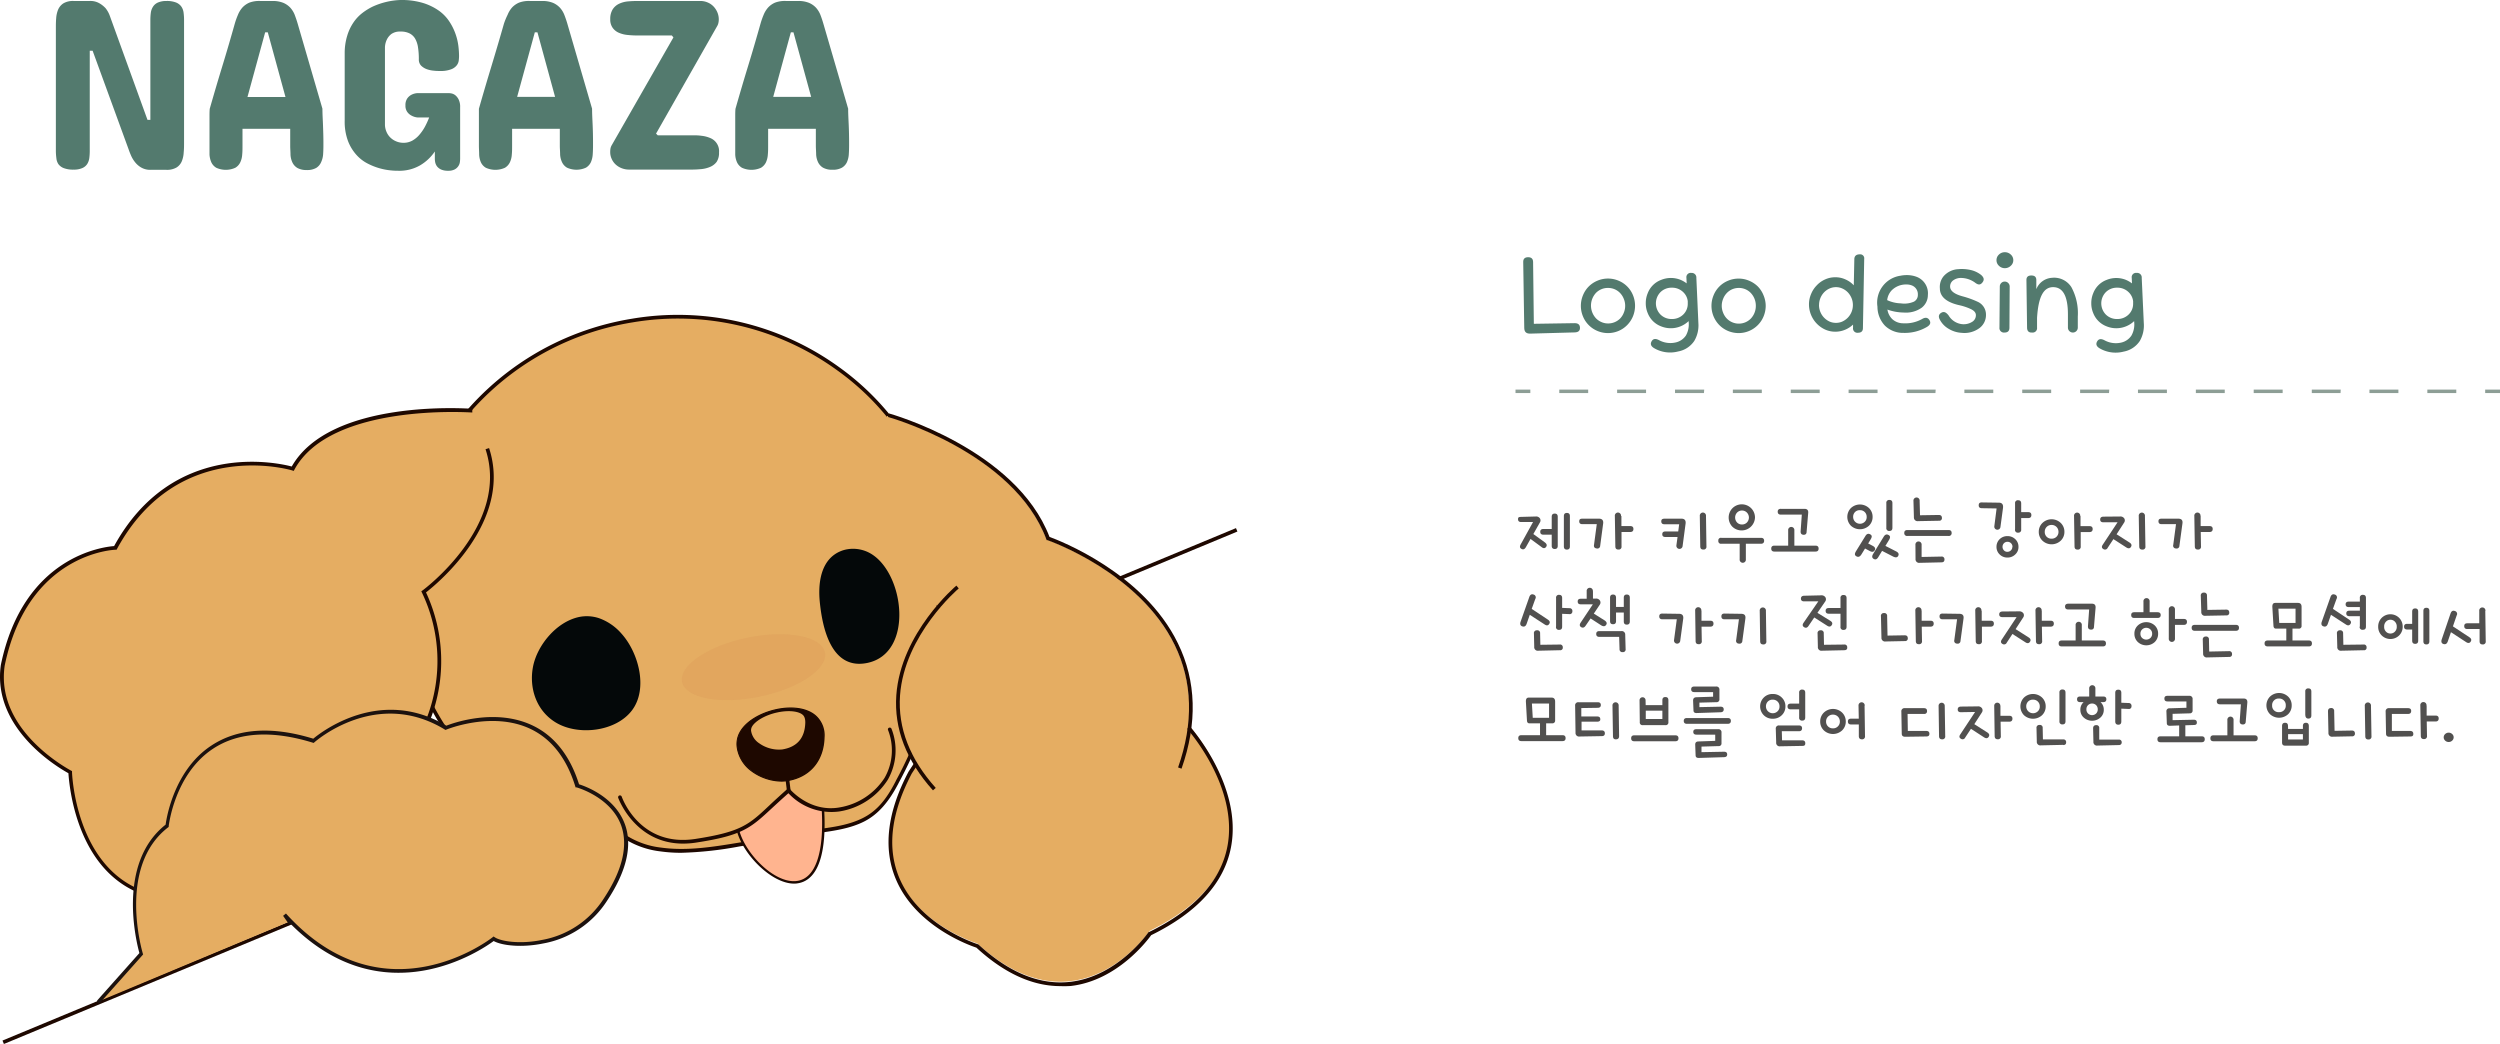 <svg xmlns="http://www.w3.org/2000/svg" viewBox="0 0 506.1 211.32"><defs><style>.cls-1{fill:#1e0800;}.cls-2{fill:#e5ad62;}.cls-3{fill:#ffb48f;}.cls-4{fill:#040809;}.cls-5{opacity:0.15;}.cls-6{fill:#cd7d48;}.cls-7{fill:#1c120f;}.cls-8{fill:#537a6e;}.cls-9{fill:#8d9e96;}.cls-10{fill:#51504f;}</style></defs><g id="Layer_2" data-name="Layer 2"><g id="Layer_1-2" data-name="Layer 1"><rect class="cls-1" x="-9.69" y="158.74" width="270.4" height="0.75" transform="translate(-51.45 60.34) rotate(-22.56)"/><path class="cls-2" d="M187.61,138.24c-1-9.58,5.11-18.83,3.48-29-4.72-29.4-32.94-49.28-63-44.4S77.41,97.55,82.14,127A52.8,52.8,0,0,0,98.05,157l19.78,2.69a64.63,64.63,0,0,0,5.75,7.33,17,17,0,0,0,10.2,4.94c5.26.73,10.63-.15,15.83-1,4.43-.72,8.84-1.6,13.28-2.34,4-.66,8.21-.81,11.88-2.68,3.15-1.59,5.21-4.47,6.78-7.53a81.66,81.66,0,0,0,4.52-9.84A24.12,24.12,0,0,0,187.61,138.24Z"/><path class="cls-1" d="M137.93,172.64a29.63,29.63,0,0,1-4.2-.28,17.35,17.35,0,0,1-10.42-5.06,63.89,63.89,0,0,1-5.69-7.23l-19.74-2.69-.09-.08a53,53,0,0,1-16-30.29C77,97.45,97.76,69.41,128,64.51a55.63,55.63,0,0,1,41.82,9.78,53.25,53.25,0,0,1,21.63,34.93c.87,5.42-.43,10.61-1.69,15.62-1.15,4.58-2.23,8.9-1.79,13.36a24.23,24.23,0,0,1-1.55,10.53,79.29,79.29,0,0,1-4.4,9.59l-.15.29c-2,3.85-4.18,6.3-6.94,7.7s-6.09,1.89-9.21,2.31c-.93.12-1.86.25-2.78.4-2.16.36-4.31.75-6.46,1.14s-4.55.83-6.82,1.2A73.33,73.33,0,0,1,137.93,172.64Zm-39.71-16,19.83,2.7.09.13a62.56,62.56,0,0,0,5.72,7.29,16.63,16.63,0,0,0,10,4.83c5.2.72,10.53-.15,15.69-1,2.3-.37,4.57-.78,6.83-1.2s4.31-.78,6.48-1.14c.92-.15,1.86-.28,2.8-.4,3.05-.41,6.21-.84,9-2.24s4.72-3.67,6.62-7.37l.14-.29a77.69,77.69,0,0,0,4.36-9.5,23.4,23.4,0,0,0,1.51-10.21c-.45-4.59.7-9.17,1.81-13.61,1.25-4.94,2.53-10,1.68-15.32A52.5,52.5,0,0,0,169.39,74.9a54.89,54.89,0,0,0-41.26-9.65c-29.84,4.83-50.3,32.49-45.62,61.64A52.17,52.17,0,0,0,98.22,156.67Z"/><path class="cls-2" d="M240.6,146.73h0c2.78-26.86-28.74-37.53-28.74-37.53-6.73-18-32.31-25-32.31-25s-.12,34.06,10.15,38.34c-5.16,6.18-12.34,18.31-4.3,31.58h0l-1.11,1.7C170.11,182.59,197.84,191,197.84,191c20.44,18.82,34.93-2.58,34.93-2.58C264.36,173,240.6,146.73,240.6,146.73Z"/><path class="cls-3" d="M149.49,168.39a14.43,14.43,0,0,0,1.78,3.5,8.07,8.07,0,0,0,1.06,1.47c.31.31.89.53,1,1l.55-.42a1.73,1.73,0,0,1-.62-.95.37.37,0,0,0-.72.2,2.55,2.55,0,0,0,1,1.4c.26.2.65-.13.55-.43a2.31,2.31,0,0,0-1-1.08,5.1,5.1,0,0,1-1.09-1.36,14,14,0,0,1-1.82-3.5c-.14-.46-.87-.26-.72.2Z"/><path class="cls-1" d="M239.19,155.61l-.7-.25c3.17-9,2.94-17.34-.68-24.77-7.2-14.8-25.58-21.17-25.76-21.24l-.17,0-.06-.17C205.24,91.56,180,84.48,179.76,84.41l.2-.72c.25.07,25.69,7.2,32.5,25,1.89.69,19.06,7.24,26,21.55C242.2,137.88,242.43,146.41,239.19,155.61Z"/><path class="cls-1" d="M214.66,199.63c-5.66,0-11.37-2.61-17-7.79-1.08-.35-12.29-4.22-16.32-13.9-2.61-6.25-1.73-13.57,2.6-21.75l1.13-1.72.63.41-1.11,1.69c-4.21,8-5.07,15.05-2.56,21.09,4.08,9.79,15.81,13.45,15.93,13.49l.15.08c6.2,5.71,12.45,8.24,18.59,7.53,9.63-1.12,15.71-9.95,15.77-10l.06-.08.09,0c9.16-4.47,14.49-10.29,15.85-17.3,2.33-12.06-8-23.69-8.14-23.81l.56-.5c.11.12,10.71,12,8.31,24.46-1.39,7.23-6.83,13.21-16.16,17.79-.67.93-6.8,9.18-16.25,10.28A18.83,18.83,0,0,1,214.66,199.63Z"/><path class="cls-1" d="M188.87,160c-5.4-6-7.9-12.48-7.42-19.26.9-12.65,12.05-22.1,12.16-22.19l.48.57c-.11.09-11,9.35-11.89,21.68-.46,6.57,2,12.86,7.23,18.7Z"/><path class="cls-3" d="M166.56,165.74a1.35,1.35,0,0,0-1-2.22,1.39,1.39,0,0,0-.3,0,3.72,3.72,0,0,0-2.4-.83.28.28,0,0,0-.18-.14,1.78,1.78,0,0,1-.33-.09l-.15-.08,0,0-.16-.18a3.77,3.77,0,0,0-.78-.71.79.79,0,0,0-.27-.1c-.2-.25-.38-.51-.56-.77a.35.35,0,0,0-.43-.13.31.31,0,0,0-.14-.2.33.33,0,0,0-.45.12c-.32.7-1,1.08-1.58,1.62a8.68,8.68,0,0,0-1,.79,2.6,2.6,0,0,1-.5.31,1.88,1.88,0,0,0-.54.38,2.43,2.43,0,0,0-.24.3h0l-.11.07a1.42,1.42,0,0,0-.41.4h0l0,0a7,7,0,0,1-1.06.9,7.63,7.63,0,0,1-1.13,1.26,4.54,4.54,0,0,1-1.53.86,5.23,5.23,0,0,0-1.34.66,4.13,4.13,0,0,0,1.16,3,3.76,3.76,0,0,0,2.12,3,3.53,3.53,0,0,0,2.23,2.18,3.53,3.53,0,0,0,2.69,1.62,3.75,3.75,0,0,0,2.36.76,4.33,4.33,0,0,0,1.12-.15,3.53,3.53,0,0,0,2.81-1.78,4,4,0,0,0,1.19-2.5,4.44,4.44,0,0,0,.46-2,4.36,4.36,0,0,0,.47-2.14,4.6,4.6,0,0,0,.06-2.33A4.68,4.68,0,0,0,166.56,165.74Z"/><rect class="cls-1" x="158.99" y="155.07" width="0.75" height="4.96" transform="translate(-17.84 20.38) rotate(-6.93)"/><path class="cls-1" d="M138.29,170.78c-9.77,0-13.1-9.16-13.14-9.26a.38.38,0,0,1,.23-.48.38.38,0,0,1,.48.23c.15.42,3.75,10.28,14.93,8.56,9.28-1.43,10.84-2.9,15-6.82,1-.95,2.16-2,3.6-3.29l.29-.25.25.3s3.9,4.67,9.87,3.71a13.52,13.52,0,0,0,9.27-6,11.24,11.24,0,0,0,.7-9.7.36.36,0,0,1,.23-.47.38.38,0,0,1,.48.23,12,12,0,0,1-.76,10.32,14.24,14.24,0,0,1-9.8,6.41,11.88,11.88,0,0,1-10.31-3.69c-1.31,1.15-2.37,2.14-3.31,3-4.31,4-5.92,5.56-15.43,7A17.18,17.18,0,0,1,138.29,170.78Z"/><path class="cls-1" d="M157.07,143.69c-3.13.69-6.09,2.39-7.28,4.61a4.82,4.82,0,0,0-.57,2.88c.62,5,6.48,7.44,10.13,6.85s7.28-3.11,7.43-8.73C166.93,143.93,161.82,142.64,157.07,143.69Z"/><path class="cls-1" d="M158.21,158.24a10.6,10.6,0,0,1-6.09-2.06,7.3,7.3,0,0,1-3-5,5,5,0,0,1,.58-2.95c1.14-2.13,4-3.92,7.37-4.67h0c3.25-.72,6.24-.28,8,1.18a5.38,5.38,0,0,1,1.86,4.55c-.13,4.8-2.95,8.11-7.54,8.85A7.27,7.27,0,0,1,158.21,158.24ZM160,143.48a13.76,13.76,0,0,0-2.92.33h0c-3.28.72-6.11,2.51-7.2,4.55a4.65,4.65,0,0,0-.55,2.8,7.11,7.11,0,0,0,2.92,4.82,10,10,0,0,0,7.06,1.93c4.46-.73,7.2-3.95,7.33-8.62a5.15,5.15,0,0,0-1.76-4.35A7.67,7.67,0,0,0,160,143.48Z"/><path class="cls-2" d="M158.34,151.72a6.91,6.91,0,0,1-4.65-1.25,3.7,3.7,0,0,1-1.64-2.52,1.5,1.5,0,0,1,.2-.87c.56-1,2.49-2.29,5.1-2.85q.32-.07.63-.12c1.94-.32,3.7-.09,4.49.57.16.14.59.51.55,1.69C162.91,149.44,161.34,151.24,158.34,151.72Z"/><path class="cls-4" d="M117.2,124.91c-4.62,1-8.48,5.79-9.3,10.08s.66,8.88,4.61,11.27c4.52,2.74,12.2,1.88,15.46-2.5s1.3-11.65-2.15-15.48a10.86,10.86,0,0,0-4.51-3.12A7.82,7.82,0,0,0,117.2,124.91Z"/><path class="cls-4" d="M171.55,111.19a6.38,6.38,0,0,0-2.75,1.17c-2.8,2.11-3.16,6.18-2.85,9.42.53,5.44,2.37,13.94,9.65,12.42,9.49-2,7.5-18.17.64-22.15A7.08,7.08,0,0,0,171.55,111.19Z"/><g class="cls-5"><ellipse class="cls-6" cx="152.54" cy="135.07" rx="14.77" ry="6.1" transform="translate(-24.17 33.64) rotate(-11.67)"/></g><path class="cls-2" d="M95.58,83.13S66.8,81,59.24,94.88c0,0-23.22-7.25-35.91,16,0,0-17.95.33-22.79,23.76C-1.4,148.4,14.21,156.3,14.21,156.3s.51,19.7,15.28,24.57c0,0,11.44,9.35,25.18,2.15s8.74-20.15,8.74-20.15,12.77,6.88,23.44-17.48a32.23,32.23,0,0,0-1-25.6s18.07-13.16,12.88-29Z"/><path class="cls-1" d="M44,186.1a25.57,25.57,0,0,1-14.68-4.89C15.37,176.56,14,158.73,13.85,156.53c-1.82-1-15.52-8.92-13.68-21.91C4.72,112.57,21,110.7,23.1,110.55,35,88.9,56.3,93.71,59.06,94.44c7.79-13.65,35.37-11.77,36.55-11.68l0,.75c-.29,0-28.64-2-36,11.55l-.15.27-.29-.09c-.23-.07-23.08-6.88-35.47,15.86l-.1.19h-.22c-.18,0-17.72.62-22.43,23.46C-1,148,14.23,155.89,14.38,156l.2.1v.22c0,.2.67,19.5,15,24.23l.12.06c.11.09,11.42,9.11,24.77,2.11s8.76-19.17,8.56-19.69l-.36-.94.89.48a10.8,10.8,0,0,0,8,.17c5.65-2,10.65-7.84,14.87-17.47a32,32,0,0,0-1-25.28l-.14-.29.26-.18c.18-.13,17.79-13.19,12.74-28.58l.72-.23c4.87,14.88-10.59,27.53-12.77,29.22a32.89,32.89,0,0,1,.91,25.64c-4.31,9.84-9.47,15.86-15.34,17.89a11.86,11.86,0,0,1-7.84.1c.82,3,2.74,13.58-9.16,19.82A23.13,23.13,0,0,1,44,186.1Z"/><path class="cls-3" d="M153,174a.38.38,0,0,0,0-.75.38.38,0,0,0,0,.75Z"/><path class="cls-3" d="M155.57,176.41a.38.38,0,0,0,0-.75.38.38,0,0,0,0,.75Z"/><path class="cls-3" d="M158.2,178a.38.38,0,0,0,0-.75.38.38,0,0,0,0,.75Z"/><path class="cls-2" d="M58.63,186.56l-1-1.43C78,207.62,99.94,190,99.94,190c2.62,1.83,16.13,2.43,22.57-7.9,12.1-18.23-5.64-23.1-5.64-23.1-6.25-20.26-26.6-11.74-26.6-11.74-14.31-8.71-26.81,2.63-26.81,2.63-27-8.3-29.63,17.22-29.63,17.22C23.15,175.41,28.59,193,28.59,193L20,202.7"/><path class="cls-7" d="M20,203.07a.4.4,0,0,1-.25-.09.39.39,0,0,1,0-.53l8.47-9.51c-.56-2-4.67-18.12,5.31-26,.18-1.36,1.72-11.05,9.25-16,5.26-3.48,12.2-4,20.64-1.4,1.53-1.28,13.5-10.67,26.93-2.63,1.37-.54,9.87-3.6,17.37-.09,4.46,2.09,7.66,6.11,9.5,11.95,1.19.37,7.17,2.47,9.25,8,1.62,4.32.41,9.57-3.59,15.6A19.43,19.43,0,0,1,109.94,191c-4.27.88-8.31.44-10-.5-2.28,1.69-22.3,15.53-41.18-3.54a.39.39,0,0,1-.45-.13l-1-1.43.58-.47c19.88,22,41.6,5,41.82,4.82l.21-.17.24.16c1.12.78,5,1.49,9.62.53a18.71,18.71,0,0,0,12.42-8.33c3.86-5.82,5-10.84,3.52-14.92-2.13-5.68-8.88-7.6-9-7.62l-.2,0-.06-.2c-1.76-5.73-4.85-9.66-9.16-11.68-7.7-3.6-16.85.14-16.94.18l-.18.07-.16-.1c-13.9-8.46-26.23,2.48-26.36,2.59l-.16.14-.2-.06c-8.3-2.55-15.1-2.13-20.2,1.25-7.78,5.14-8.93,15.55-8.95,15.65v.16l-.13.1c-10.36,8-5.16,25.35-5.11,25.52l.06.2L20.26,203A.36.36,0,0,1,20,203.07Z"/><path class="cls-3" d="M153.09,174.26h0l-.07-.06,0,0-.06-.07.22.3a.36.36,0,0,0,.1.11.31.31,0,0,0,.13.06.26.26,0,0,0,.15,0,.37.37,0,0,0,.14,0l.07-.06a.37.37,0,0,0,.1-.17v-.1a.34.34,0,0,0,0-.19l-.13-.18-.07-.08-.08-.12,0,0,0,0-.05,0a.24.24,0,0,0-.14-.05.26.26,0,0,0-.15,0,.19.19,0,0,0-.12.07.19.19,0,0,0-.1.1l0,.09a.34.34,0,0,0,0,.2l0,.09a.33.33,0,0,0,.13.13Z"/><path class="cls-3" d="M155.09,176.11l.23.15-.08-.06.08.07a.42.42,0,0,0,.12.08.4.4,0,0,0,.15,0,.32.32,0,0,0,.14,0,.25.25,0,0,0,.12-.08l.06-.07A.34.34,0,0,0,156,176v-.1a.37.37,0,0,0-.1-.17,2.66,2.66,0,0,0-.38-.28.25.25,0,0,0-.14,0h-.15l-.13.07a.36.36,0,0,0-.1.11l0,.09a.34.34,0,0,0,0,.2l0,.09a.44.44,0,0,0,.14.13Z"/><path class="cls-3" d="M157.6,177.81a3.6,3.6,0,0,0,.58.2c.17.05.35.08.52.12a.48.48,0,0,0,.29,0,.39.39,0,0,0,.17-.23.37.37,0,0,0,0-.29.4.4,0,0,0-.23-.17,4.52,4.52,0,0,1-1-.25l.09,0-.06,0a.39.39,0,0,0-.28,0,.36.36,0,0,0-.23.17.41.41,0,0,0,0,.29.39.39,0,0,0,.18.22Z"/><path class="cls-3" d="M165.52,171.58a2.28,2.28,0,0,1,0,.26v-.1a2.48,2.48,0,0,1-.18.66l0-.09a.2.2,0,0,1,0,.08.42.42,0,0,0,0,.29.36.36,0,0,0,.17.23.41.41,0,0,0,.29,0,.39.39,0,0,0,.22-.18,2.86,2.86,0,0,0,.29-1.19.38.38,0,0,0-.37-.37.38.38,0,0,0-.38.37Z"/><path class="cls-1" d="M160.76,178.88c-4.52,0-10.29-5.8-11.6-10.68a.25.25,0,1,1,.48-.13c1.34,5,7.43,11,11.82,10.25,3.65-.59,5.38-5.72,4.89-14.44a.25.25,0,0,1,.23-.26.25.25,0,0,1,.27.24c.65,11.55-2.53,14.51-5.31,14.95A4,4,0,0,1,160.76,178.88Z"/><path class="cls-8" d="M29.86,24.27h.58V4a11.32,11.32,0,0,1,.1-1.47A3,3,0,0,1,31,1.32a2.26,2.26,0,0,1,1-.82A4.2,4.2,0,0,1,33.68.2a5.09,5.09,0,0,1,1.94.3,2.43,2.43,0,0,1,1.08.82,2.76,2.76,0,0,1,.46,1.21A11.32,11.32,0,0,1,37.26,4V28.76c0,.72,0,1.41-.07,2.07a5.53,5.53,0,0,1-.38,1.8,2.73,2.73,0,0,1-1.06,1.27,3.8,3.8,0,0,1-2.07.48H30.49a3.62,3.62,0,0,1-1.89-.46,4.37,4.37,0,0,1-1.27-1.1,5.9,5.9,0,0,1-.81-1.35c-.2-.47-.36-.87-.47-1.2l-7.3-20h-.58V30.57A11.38,11.38,0,0,1,18.08,32a3,3,0,0,1-.43,1.21,2.23,2.23,0,0,1-1,.82,4.19,4.19,0,0,1-1.75.31,5.26,5.26,0,0,1-2-.31,2.41,2.41,0,0,1-1.09-.82A2.64,2.64,0,0,1,11.41,32a11.32,11.32,0,0,1-.1-1.47V5.81c0-.7,0-1.39.06-2.06a5.53,5.53,0,0,1,.4-1.81A2.84,2.84,0,0,1,12.85.67,3.81,3.81,0,0,1,14.94.2h3.19a3.6,3.6,0,0,1,2,.47,5.28,5.28,0,0,1,1.25,1,5.4,5.4,0,0,1,.84,1.51Z"/><path class="cls-8" d="M65.27,22c0,1.11.08,2.24.12,3.4s.08,2.27.08,3.34v.73q0,.93-.06,1.8A4.58,4.58,0,0,1,65,32.85,2.52,2.52,0,0,1,64,34a3.63,3.63,0,0,1-1.91.42A3.69,3.69,0,0,1,60.2,34a2.58,2.58,0,0,1-1-1.1,4.21,4.21,0,0,1-.39-1.56c0-.59-.06-1.19-.06-1.81V26.07H49.09v3.42c0,.62,0,1.22-.06,1.81a4.21,4.21,0,0,1-.39,1.56,2.52,2.52,0,0,1-1,1.1,4.64,4.64,0,0,1-3.86,0,2.52,2.52,0,0,1-1-1.11,4.58,4.58,0,0,1-.37-1.56c0-.58,0-1.18,0-1.8v-.73c0-.5,0-1,0-1.61l0-1.73c0-.59,0-1.17,0-1.75s0-1.13.05-1.65c.81-2.83,1.65-5.7,2.54-8.6s1.73-5.79,2.53-8.63A15.6,15.6,0,0,1,48.17,3a5.18,5.18,0,0,1,.9-1.47,4.17,4.17,0,0,1,1.42-1A5.65,5.65,0,0,1,52.71.2h2.42a5.7,5.7,0,0,1,2.21.37,4.16,4.16,0,0,1,1.44,1A4.91,4.91,0,0,1,59.66,3c.21.56.41,1.14.59,1.75ZM50.1,19.63h7.69L54.21,6.54h-.53Z"/><path class="cls-8" d="M93.15,32.13a5.22,5.22,0,0,1-.06.73,1.86,1.86,0,0,1-.32.79,2,2,0,0,1-.73.65,2.72,2.72,0,0,1-1.31.27,3.42,3.42,0,0,1-1.45-.26,2.2,2.2,0,0,1-.81-.63,2.16,2.16,0,0,1-.36-.79,3.58,3.58,0,0,1-.08-.76V30.66a9.27,9.27,0,0,1-3,2.82,8.39,8.39,0,0,1-4.43,1.09c-.31,0-.79,0-1.43-.07a12.83,12.83,0,0,1-4.66-1.35,7.83,7.83,0,0,1-2.33-1.77,9,9,0,0,1-1.73-2.83,11.22,11.22,0,0,1-.67-4.14V10.74A11.94,11.94,0,0,1,70.3,7.2a9.71,9.71,0,0,1,1.27-2.67,8.22,8.22,0,0,1,1.8-1.91,12,12,0,0,1,2.07-1.28A14.8,14.8,0,0,1,81.07,0a15.05,15.05,0,0,1,4.59.61A11.39,11.39,0,0,1,88.9,2.2,8.35,8.35,0,0,1,91,4.41a11.36,11.36,0,0,1,1.23,2.5,11.72,11.72,0,0,1,.57,2.44,18,18,0,0,1,.13,2,8.09,8.09,0,0,1-.06.89,2,2,0,0,1-.42,1,2.58,2.58,0,0,1-1.15.8,5.92,5.92,0,0,1-2.23.33c-.34,0-.75,0-1.25-.06a5.53,5.53,0,0,1-1.41-.3,3.21,3.21,0,0,1-1.16-.72A1.76,1.76,0,0,1,84.79,12a15.05,15.05,0,0,0-.16-2.35,5.05,5.05,0,0,0-.56-1.77,2.77,2.77,0,0,0-1.14-1.11,3.89,3.89,0,0,0-1.86-.38,3,3,0,0,0-1.82.48A3.09,3.09,0,0,0,78.32,8a3.9,3.9,0,0,0-.39,1.56V25.15a3.72,3.72,0,0,0,.28,1.46,3.46,3.46,0,0,0,.78,1.2,3.66,3.66,0,0,0,1.2.8,3.73,3.73,0,0,0,1.51.3,3.66,3.66,0,0,0,1.75-.43,5.28,5.28,0,0,0,1.41-1.15A9.4,9.4,0,0,0,86,25.7a16.79,16.79,0,0,0,.88-1.92H84.55a3.11,3.11,0,0,1-1.23-.37,2.37,2.37,0,0,1-.86-.73,2.14,2.14,0,0,1-.38-1.34,2.34,2.34,0,0,1,.38-1.43,2.4,2.4,0,0,1,.86-.74,3.1,3.1,0,0,1,1.23-.32h6.28a3.9,3.9,0,0,1,.54.06,1.91,1.91,0,0,1,.78.35,2.6,2.6,0,0,1,.69.87,3.34,3.34,0,0,1,.31,1.6Z"/><path class="cls-8" d="M119.86,22c0,1.11.07,2.24.12,3.4s.07,2.27.07,3.34v.73q0,.93-.06,1.8a4.58,4.58,0,0,1-.37,1.56,2.52,2.52,0,0,1-1,1.11,4.6,4.6,0,0,1-3.84,0,2.52,2.52,0,0,1-1-1.1,4.21,4.21,0,0,1-.39-1.56c0-.59-.06-1.19-.06-1.81V26.07h-9.66v3.42c0,.62,0,1.22-.06,1.81a4.21,4.21,0,0,1-.39,1.56,2.58,2.58,0,0,1-1,1.1,4.67,4.67,0,0,1-3.87,0,2.52,2.52,0,0,1-1-1.11A4.35,4.35,0,0,1,97,31.29c0-.58-.05-1.18-.05-1.8v-.73c0-.5,0-1,0-1.61s0-1.15,0-1.73,0-1.17,0-1.75,0-1.13,0-1.65c.8-2.83,1.65-5.7,2.53-8.6s1.73-5.79,2.54-8.63A13.8,13.8,0,0,1,102.76,3a5.15,5.15,0,0,1,.89-1.47,4.21,4.21,0,0,1,1.43-1A5.65,5.65,0,0,1,107.3.2h2.42a5.7,5.7,0,0,1,2.21.37,4.21,4.21,0,0,1,1.43,1A4.72,4.72,0,0,1,114.24,3c.22.56.42,1.14.6,1.75Zm-15.17-2.39h7.68L108.8,6.54h-.53Z"/><path class="cls-8" d="M136.33,7.57,136,7.18h-7a17.82,17.82,0,0,1-1.93-.1,5.83,5.83,0,0,1-1.75-.43,3,3,0,0,1-1.28-1,2.84,2.84,0,0,1-.5-1.77,3.61,3.61,0,0,1,.5-2A3.15,3.15,0,0,1,125.31.77a5.31,5.31,0,0,1,1.75-.48C127.7.23,128.35.2,129,.2H141.7a3.71,3.71,0,0,1,1.63.33,3.47,3.47,0,0,1,1.19.86,3.94,3.94,0,0,1,.74,1.2,3.63,3.63,0,0,1,.25,1.32,3.2,3.2,0,0,1-.07.7,2.09,2.09,0,0,1-.22.61L132.81,27.05l.34.34h6.95c.63,0,1.27,0,1.91.1a6.07,6.07,0,0,1,1.76.45,2.86,2.86,0,0,1,1.79,2.92,3.29,3.29,0,0,1-.49,1.92,3.19,3.19,0,0,1-1.3,1,6.07,6.07,0,0,1-1.76.45c-.64.06-1.28.1-1.91.1H127.4a4.12,4.12,0,0,1-1.63-.31,3.84,3.84,0,0,1-1.21-.79,3.46,3.46,0,0,1-.76-1.13,3.25,3.25,0,0,1-.27-1.29,4.38,4.38,0,0,1,.06-.77,2.32,2.32,0,0,1,.28-.7Z"/><path class="cls-8" d="M171.7,22c0,1.11.07,2.24.12,3.4s.07,2.27.07,3.34v.73q0,.93-.06,1.8a4.58,4.58,0,0,1-.38,1.56,2.52,2.52,0,0,1-1,1.11,3.61,3.61,0,0,1-1.91.42,3.69,3.69,0,0,1-1.93-.42,2.58,2.58,0,0,1-1-1.1,4.21,4.21,0,0,1-.39-1.56c0-.59-.06-1.19-.06-1.81V26.07h-9.66v3.42c0,.62,0,1.22-.06,1.81a4.42,4.42,0,0,1-.38,1.56,2.61,2.61,0,0,1-1,1.1,4.64,4.64,0,0,1-3.86,0,2.52,2.52,0,0,1-1-1.11,4.35,4.35,0,0,1-.36-1.56c0-.58,0-1.18,0-1.8v-.73c0-.5,0-1,0-1.61s0-1.15,0-1.73,0-1.17,0-1.75,0-1.13.05-1.65c.81-2.83,1.65-5.7,2.54-8.6s1.73-5.79,2.53-8.63A15.6,15.6,0,0,1,154.59,3a5.18,5.18,0,0,1,.9-1.47,4.17,4.17,0,0,1,1.42-1A5.65,5.65,0,0,1,159.13.2h2.42a5.67,5.67,0,0,1,2.21.37,4.16,4.16,0,0,1,1.44,1A4.91,4.91,0,0,1,166.08,3c.22.56.41,1.14.59,1.75Zm-15.17-2.39h7.68L160.63,6.54h-.53Z"/><rect class="cls-9" x="306.8" y="78.87" width="3" height="0.7"/><path class="cls-9" d="M497.25,79.57h-5.86v-.7h5.86Zm-11.72,0h-5.86v-.7h5.86Zm-11.71,0H468v-.7h5.86Zm-11.72,0h-5.86v-.7h5.86Zm-11.72,0h-5.85v-.7h5.85Zm-11.71,0h-5.86v-.7h5.86Zm-11.72,0H421.1v-.7H427Zm-11.71,0h-5.86v-.7h5.86Zm-11.72,0h-5.85v-.7h5.85Zm-11.71,0H386v-.7h5.86Zm-11.72,0h-5.86v-.7h5.86Zm-11.71,0h-5.86v-.7h5.86Zm-11.72,0H350.8v-.7h5.86Zm-11.71,0h-5.86v-.7H345Zm-11.72,0h-5.86v-.7h5.86Zm-11.72,0h-5.85v-.7h5.85Z"/><rect class="cls-9" x="503.1" y="78.87" width="3" height="0.7"/><path class="cls-10" d="M307.92,104.64l2.94-.08a.92.92,0,0,1,.88.38.76.76,0,0,1,0,.82l-1.33,2.35,2.34,1.7c.39.3.47.6.24.91s-.56.34-.95,0l-2.2-1.62-.93,1.65c-.25.44-.54.56-.9.37s-.39-.49-.16-.91l2.5-4.53-2.4,0c-.43,0-.64-.19-.64-.58S307.49,104.65,307.92,104.64Zm6.21,5.86,0-2.26h-1.68c-.43,0-.64-.19-.64-.58s.21-.57.64-.57h1.68l0-2.48c0-.43.21-.64.61-.64s.61.21.61.64l0,5.89c0,.42-.2.64-.6.64S314.13,110.92,314.13,110.5Zm2.46.12v-6.14c0-.43.2-.64.61-.64s.61.21.61.64v6.14c0,.43-.21.64-.61.64S316.59,111.05,316.59,110.62Z"/><path class="cls-10" d="M320.35,105l3.36,0c.64,0,.92.36.83,1l-.6,4.5a.56.56,0,0,1-.71.53c-.43-.06-.61-.29-.54-.71l.56-4.21-2.93,0c-.43,0-.64-.22-.62-.61S319.92,105,320.35,105Zm7.89-.55,0,2.05h1.79c.43,0,.64.2.64.59s-.21.61-.64.61h-1.77l0,2.9a.56.56,0,0,1-.63.65c-.4,0-.61-.19-.62-.62l-.1-6.16a.63.63,0,1,1,1.25,0Z"/><path class="cls-10" d="M337,105l3.4,0c.64,0,.91.36.83,1l-.61,4.58a.63.63,0,0,1-1.25-.18l.23-1.69h-2.45c-.43,0-.64-.18-.64-.56s.21-.56.64-.56l2.59,0,.19-1.46-3,0c-.42,0-.63-.22-.62-.61S336.55,105,337,105Zm8.36-.55.09,6.15a.56.56,0,0,1-.62.65c-.41,0-.62-.19-.63-.62l-.09-6.16a.63.63,0,1,1,1.25,0Z"/><path class="cls-10" d="M348.49,108.88h8c.42,0,.64.2.64.59s-.22.61-.64.61h-3.06v3.14a.63.63,0,1,1-1.25,0v-3.14h-3.73a.53.53,0,0,1-.59-.61A.52.52,0,0,1,348.49,108.88Zm6.79-4.11a2.71,2.71,0,0,1-4.59,1.85,2.7,2.7,0,0,1,0-3.71,2.67,2.67,0,0,1,4.59,1.86Zm-1.23,0a1.47,1.47,0,0,0-.4-1,1.39,1.39,0,0,0-1-.42,1.37,1.37,0,0,0-1,.42,1.46,1.46,0,0,0-.39,1,1.48,1.48,0,0,0,.39,1,1.36,1.36,0,0,0,1,.41,1.38,1.38,0,0,0,1-.41A1.48,1.48,0,0,0,354.05,104.77Z"/><path class="cls-10" d="M367.52,110.46c.42,0,.64.2.64.6s-.22.6-.64.6h-8.31c-.42,0-.64-.2-.64-.6s.22-.6.64-.6H362v-3.08a.63.63,0,1,1,1.25,0v3.08Zm-7-7.45h4.78c.55,0,.8.28.75.83l-.32,3.81c0,.44-.25.64-.65.61s-.59-.28-.56-.72l.24-3.36h-4.24c-.43,0-.64-.2-.64-.6S360.13,103,360.56,103Z"/><path class="cls-10" d="M379.09,104.64a2.44,2.44,0,0,1-.73,1.78,2.7,2.7,0,0,1-3.67,0,2.56,2.56,0,0,1,0-3.56,2.67,2.67,0,0,1,3.67,0A2.44,2.44,0,0,1,379.09,104.64Zm-1.2,0a1.32,1.32,0,0,0-1.36-1.36,1.31,1.31,0,0,0-1,.38,1.37,1.37,0,0,0-.38,1,1.38,1.38,0,0,0,2.32,1A1.28,1.28,0,0,0,377.89,104.64Zm.67,6.93-1-.53-.75,1.22c-.29.45-.61.58-1,.36s-.37-.52-.1-1l1.91-3.09c.27-.46.6-.58,1-.35s.35.54.08,1l-.51.84.94.49c.45.25.58.54.39.88S379,111.8,378.56,111.57Zm3.12-1.06,2.17,1.11c.46.23.61.52.44.88s-.5.42-1,.19l-2.28-1.17-.76,1.25c-.27.46-.58.58-.93.38s-.41-.52-.13-1l2.14-3.49c.28-.46.61-.57,1-.35s.35.54.08,1Zm.19-3.66v-5a.56.56,0,0,1,.62-.64c.41,0,.61.21.61.64v5c0,.43-.2.64-.61.64A.56.56,0,0,1,381.87,106.85Z"/><path class="cls-10" d="M394.45,107.3c.42,0,.64.19.64.59a.56.56,0,0,1-.64.61h-8.31a.56.56,0,0,1-.64-.61c0-.4.22-.59.64-.59Zm-7.09-5.88a.63.63,0,1,1,1.25,0l.08,2.89,3.8-.06q.61,0,.63.57a.52.52,0,0,1-.58.6l-4.24.08a.74.74,0,0,1-.85-.79Zm.4,8.9a.63.63,0,1,1,1.25,0l0,2.43,4-.08a.55.55,0,0,1,.63.58c0,.38-.18.58-.58.59l-4.43.1a.73.73,0,0,1-.85-.79Z"/><path class="cls-10" d="M401.21,101.71l3.44.05c.64,0,.92.36.84,1.06l-.52,3.87a.62.62,0,1,1-1.24-.15l.46-3.61-3-.05c-.42,0-.63-.21-.62-.61S400.79,101.7,401.21,101.71Zm7.41,9a2,2,0,0,1-.65,1.53,2.19,2.19,0,0,1-1.59.63,2.16,2.16,0,0,1-1.57-.63,2.08,2.08,0,0,1-.64-1.53,2.13,2.13,0,0,1,.64-1.56,2.19,2.19,0,0,1,1.57-.62,2.22,2.22,0,0,1,1.59.62A2.06,2.06,0,0,1,408.62,110.66Zm-1.21,0a1,1,0,0,0-.3-.74,1,1,0,0,0-.73-.29,1,1,0,0,0-.7.29,1.05,1.05,0,0,0,0,1.45.91.91,0,0,0,.7.29,1,1,0,0,0,1-1Zm.52-3.52v-5.28a.56.56,0,0,1,.63-.64c.4,0,.61.21.61.64v1.77h1.42c.43,0,.64.2.64.59s-.21.61-.64.61h-1.42v2.31a.56.56,0,0,1-.61.64A.56.56,0,0,1,407.93,107.14Z"/><path class="cls-10" d="M417.92,107.66a2.42,2.42,0,0,1-.75,1.8,2.7,2.7,0,0,1-3.69,0,2.42,2.42,0,0,1-.75-1.8,2.45,2.45,0,0,1,.75-1.8,2.67,2.67,0,0,1,3.69,0A2.45,2.45,0,0,1,417.92,107.66Zm-1.2,0a1.37,1.37,0,0,0-1.39-1.39,1.35,1.35,0,0,0-1,.4,1.37,1.37,0,0,0-.39,1,1.33,1.33,0,0,0,1.38,1.38,1.37,1.37,0,0,0,1-.39A1.35,1.35,0,0,0,416.72,107.66Zm4.46-3.2,0,2.05H423c.42,0,.64.2.64.59s-.22.61-.64.61h-1.78l0,2.9a.56.56,0,0,1-.63.65c-.4,0-.61-.19-.62-.62l-.1-6.16a.63.63,0,1,1,1.25,0Z"/><path class="cls-10" d="M429.15,104.56a.94.94,0,0,1,.88.38.76.76,0,0,1,0,.82l-1.55,2.4,2.64,1.68c.39.26.48.55.27.88s-.52.37-.93.11l-2.62-1.69-1.16,1.76a.59.59,0,0,1-.88.25c-.34-.2-.38-.49-.12-.88l3-4.54-2.88,0c-.43,0-.64-.19-.64-.56s.22-.57.67-.58Zm5.07-.1.1,6.15a.56.56,0,0,1-.63.65c-.4,0-.61-.19-.62-.62l-.1-6.16a.63.63,0,1,1,1.25,0Z"/><path class="cls-10" d="M437.61,105l3.36,0q1,0,.84,1l-.61,4.5a.56.56,0,0,1-.71.53.55.55,0,0,1-.54-.71l.56-4.21-2.93,0c-.43,0-.63-.22-.62-.61S437.19,105,437.61,105Zm7.89-.55,0,2.05h1.8c.42,0,.64.2.64.59s-.22.61-.64.61h-1.78l.05,2.9a.56.56,0,0,1-.63.65c-.4,0-.61-.19-.62-.62l-.1-6.16a.63.63,0,1,1,1.25,0Z"/><path class="cls-10" d="M310.8,121.26l-.72,2,3.28,2.18c.39.26.48.56.25.89s-.53.35-.92.08l-3-1.95-.64,1.83c-.17.47-.45.64-.85.52s-.54-.43-.38-.92l1.76-5c.17-.5.46-.68.88-.53A.59.59,0,0,1,310.8,121.26Zm5,10.37-4.36.1a.72.72,0,0,1-.85-.79l-.06-2.68a.56.56,0,0,1,.61-.66.55.55,0,0,1,.64.61l.05,2.32,3.92-.05a.53.53,0,0,1,.62.56A.51.51,0,0,1,315.78,131.63Zm-.79-4.78v-5.79a.56.56,0,0,1,.62-.64c.41,0,.61.21.61.64v2l1.48.06a.55.55,0,0,1,.59.63.53.53,0,0,1-.63.57l-1.44-.06v2.61c0,.43-.2.64-.61.64A.56.56,0,0,1,315,126.85Z"/><path class="cls-10" d="M322.48,119.7v1.48H323a.92.92,0,0,1,.88.38.76.76,0,0,1,0,.82l-1.23,1.84,2.18,1.37c.43.29.54.6.31.92s-.55.35-1,.08L322,125.2l-1,1.46c-.27.4-.58.5-.91.3s-.37-.51-.09-.93l2.46-3.69-2.43,0c-.43,0-.64-.18-.64-.57s.21-.55.64-.56l1.18,0V119.7a.63.63,0,1,1,1.25,0Zm5.38,11.72-.08-2.49h-4c-.43,0-.64-.2-.64-.59s.21-.58.64-.58h4.43a.7.7,0,0,1,.8.75l.08,2.88a.54.54,0,0,1-.59.63A.56.56,0,0,1,327.86,131.42Zm.86-7.42h-1.57v1.73c0,.43-.2.64-.61.64s-.6-.21-.6-.64V121c0-.43.2-.64.6-.64s.61.21.61.64v1.87h1.57V121c0-.43.2-.64.61-.64s.61.21.61.64v4.81c0,.43-.21.64-.61.64s-.61-.21-.61-.64Z"/><path class="cls-10" d="M336.56,124.21l3.36.05c.64,0,.92.36.83,1l-.61,4.5a.63.63,0,0,1-1.25-.18l.56-4.21-2.92,0c-.43,0-.64-.22-.63-.61S336.13,124.2,336.56,124.21Zm7.89-.55,0,2h1.79c.43,0,.64.2.64.59s-.21.61-.64.61h-1.78l.05,2.9a.56.56,0,0,1-.62.65c-.41,0-.62-.19-.63-.62l-.09-6.16a.63.63,0,1,1,1.25,0Z"/><path class="cls-10" d="M349.13,124.21l3.36.05q1,0,.84,1l-.61,4.5a.56.56,0,0,1-.71.53.55.55,0,0,1-.54-.71l.56-4.21-2.93,0c-.43,0-.63-.22-.62-.61S348.71,124.2,349.13,124.21Zm8.36-.55.09,6.15a.56.56,0,0,1-.62.65c-.41,0-.62-.19-.63-.62l-.09-6.16a.63.63,0,1,1,1.25,0Z"/><path class="cls-10" d="M367.92,124.06l2.62,1.62c.4.26.49.55.27.88s-.52.37-.92.11L367.28,125l-1.17,1.72c-.25.37-.54.46-.88.25s-.38-.49-.13-.88l3-4.35-2.88,0c-.42,0-.64-.19-.64-.56s.23-.57.67-.58l3.4-.08a.93.93,0,0,1,.88.39.77.77,0,0,1,0,.81Zm5.45,7.57-4.51.1a.72.72,0,0,1-.85-.79l-.06-2.68a.56.56,0,0,1,.61-.66.55.55,0,0,1,.64.61l.05,2.32,4.08-.05a.53.53,0,0,1,.62.56C374,131.42,373.77,131.62,373.37,131.63Zm-.78-4.78v-2.61h-2.37c-.42,0-.64-.19-.64-.58s.22-.57.64-.57h2.37v-2a.56.56,0,0,1,.62-.64c.41,0,.61.21.61.64v5.79c0,.43-.2.64-.61.64A.56.56,0,0,1,372.59,126.85Z"/><path class="cls-10" d="M380.78,124.77a.56.56,0,0,1,.61-.66.55.55,0,0,1,.64.61l.08,3.95,3.47-.06q.62,0,.63.57a.52.52,0,0,1-.58.6l-3.9.08a.73.73,0,0,1-.85-.79Zm8.24-1.11,0,2h1.8c.42,0,.64.2.64.59s-.22.61-.64.61h-1.78l.05,2.9a.56.56,0,0,1-.63.65c-.4,0-.61-.19-.62-.62l-.1-6.16a.63.63,0,1,1,1.25,0Z"/><path class="cls-10" d="M393.29,124.21l3.36.05q1,0,.84,1l-.61,4.5a.56.56,0,0,1-.71.53.55.55,0,0,1-.54-.71l.56-4.21-2.93,0c-.42,0-.63-.22-.62-.61S392.87,124.2,393.29,124.21Zm7.89-.55,0,2H403c.42,0,.64.2.64.59s-.22.61-.64.61h-1.78l0,2.9a.56.56,0,0,1-.63.65c-.4,0-.61-.19-.62-.62l-.1-6.16a.63.63,0,1,1,1.25,0Z"/><path class="cls-10" d="M408.72,123.76a1,1,0,0,1,.88.38.76.76,0,0,1,0,.82l-1.56,2.4,2.64,1.68c.4.26.49.55.27.88s-.52.37-.92.11l-2.63-1.69-1.15,1.76a.59.59,0,0,1-.88.25c-.34-.2-.38-.49-.13-.88l3-4.54-2.88,0c-.42,0-.64-.19-.64-.56s.23-.57.68-.58Zm4.62-.1,0,2h1.8c.42,0,.64.2.64.59s-.22.61-.64.61h-1.78l.05,2.9a.56.56,0,0,1-.63.65c-.4,0-.61-.19-.62-.62l-.1-6.16a.63.63,0,1,1,1.25,0Z"/><path class="cls-10" d="M425.69,129.66c.43,0,.64.2.64.6s-.21.6-.64.6h-8.3c-.43,0-.64-.2-.64-.6s.21-.6.64-.6h2.8v-3.08a.63.63,0,1,1,1.25,0v3.08Zm-7-7.45h4.79c.54,0,.79.28.75.83l-.32,3.81c0,.44-.25.64-.66.61s-.59-.28-.56-.72l.24-3.36h-4.24c-.42,0-.64-.2-.64-.6S418.31,122.21,418.73,122.21Z"/><path class="cls-10" d="M435.17,121.79v2.15h1.59c.43,0,.65.19.65.57s-.22.59-.65.59h-4.68c-.43,0-.64-.19-.64-.59s.21-.57.64-.57h1.84v-2.15a.63.63,0,1,1,1.25,0Zm1.72,6.5a2.28,2.28,0,0,1-.68,1.68,2.53,2.53,0,0,1-3.43,0,2.25,2.25,0,0,1-.69-1.68,2.22,2.22,0,0,1,.69-1.67,2.53,2.53,0,0,1,3.43,0A2.25,2.25,0,0,1,436.89,128.29Zm-1.21,0a1.15,1.15,0,0,0-.35-.86,1.21,1.21,0,0,0-1.68,0,1.14,1.14,0,0,0-.34.86,1.12,1.12,0,0,0,.34.86,1.23,1.23,0,0,0,1.68,0A1.13,1.13,0,0,0,435.68,128.3Zm3.37.95v-5.81a.63.63,0,1,1,1.25,0v1.87h1.79c.43,0,.64.2.64.59s-.21.61-.64.61H440.3v2.74a.63.63,0,1,1-1.25,0Z"/><path class="cls-10" d="M452.62,126.5c.43,0,.64.19.64.59s-.21.61-.64.61h-8.3c-.43,0-.64-.21-.64-.61s.21-.59.64-.59Zm-7.09-5.88a.56.56,0,0,1,.61-.65.55.55,0,0,1,.64.61l.08,2.89,3.81-.06c.4,0,.61.19.62.57a.52.52,0,0,1-.57.6l-4.24.08a.73.73,0,0,1-.85-.79Zm.4,8.9a.57.57,0,0,1,.61-.66.55.55,0,0,1,.64.61l.05,2.43,4-.08a.54.54,0,0,1,.62.58.51.51,0,0,1-.57.59l-4.44.1a.73.73,0,0,1-.84-.79Z"/><path class="cls-10" d="M460.24,126.69l-.23-3.86c0-.52.17-.78.61-.78h4.58c.49,0,.73.27.73.8v3.81a.53.53,0,0,1-.6.6h-1.24v2.4h3.3c.43,0,.64.2.64.6s-.21.6-.64.6h-8.3c-.43,0-.65-.2-.65-.6s.22-.6.65-.6h3.75v-2.4h-2.08C460.44,127.26,460.27,127.07,460.24,126.69Zm1-3.47.17,2.89h3.3v-2.89Z"/><path class="cls-10" d="M473,121.26l-.72,2,3.28,2.18c.39.26.48.56.25.89s-.53.35-.93.08l-3-1.95-.64,1.83c-.17.47-.45.64-.85.52s-.54-.43-.38-.92l1.76-5c.17-.5.46-.68.88-.53A.59.59,0,0,1,473,121.26Zm5.52,10.37-4.51.1a.72.72,0,0,1-.85-.79l-.07-2.68a.56.56,0,0,1,.61-.66.55.55,0,0,1,.64.61l.05,2.32,4.08-.05a.53.53,0,0,1,.62.56A.51.51,0,0,1,478.48,131.63Zm-.79-4.78v-2.11h-2.11c-.43,0-.64-.19-.64-.56s.21-.55.64-.55h2.11v-.73h-2.24c-.42,0-.64-.19-.64-.56s.22-.55.64-.55h2.24v-.73a.56.56,0,0,1,.63-.64c.4,0,.6.21.6.64v5.79c0,.43-.2.64-.6.64A.56.56,0,0,1,477.69,126.85Z"/><path class="cls-10" d="M486.4,126.86a2.44,2.44,0,0,1-.71,1.77,2.52,2.52,0,0,1-3.55,0,2.43,2.43,0,0,1-.7-1.77,2.46,2.46,0,0,1,.7-1.77,2.5,2.5,0,0,1,3.55,0A2.47,2.47,0,0,1,486.4,126.86Zm-1.2,0a1.37,1.37,0,0,0-.37-1,1.22,1.22,0,0,0-.91-.4,1.19,1.19,0,0,0-.91.4,1.36,1.36,0,0,0-.36,1,1.33,1.33,0,0,0,.36,1,1.18,1.18,0,0,0,.91.39,1.21,1.21,0,0,0,.91-.39A1.34,1.34,0,0,0,485.2,126.86Zm3.12,2.84,0-2.26h-1c-.43,0-.64-.19-.64-.58s.21-.57.64-.57h1l0-2.48c0-.43.21-.64.61-.64s.61.21.61.64l0,5.89c0,.42-.2.64-.61.64S488.32,130.12,488.32,129.7Zm2.27.12v-6.14c0-.43.2-.64.61-.64s.6.21.6.64v6.14c0,.43-.2.64-.6.64S490.59,130.25,490.59,129.82Z"/><path class="cls-10" d="M497.33,124.59l-.76,2.21L499.9,129c.4.27.48.57.26.9s-.54.34-.93.08l-3.06-2-.64,1.87c-.17.47-.45.64-.85.53s-.54-.44-.38-.93l1.78-5.23c.17-.51.46-.68.88-.53A.6.6,0,0,1,497.33,124.59Zm5.79-.93.09,6.15a.56.56,0,0,1-.62.65c-.41,0-.61-.19-.62-.62l0-2.5H499.5c-.43,0-.64-.19-.64-.59s.21-.57.64-.57h2.4l0-2.5a.63.63,0,1,1,1.25,0Z"/><path class="cls-10" d="M309.12,145.89,308.9,142c0-.52.17-.78.6-.78h4.58c.49,0,.74.27.74.8v3.81a.54.54,0,0,1-.61.6H313v2.4h3.3c.43,0,.64.2.64.6s-.21.6-.64.6H308c-.43,0-.64-.2-.64-.6s.21-.6.64-.6h3.76v-2.4h-2.08C309.33,146.46,309.15,146.27,309.12,145.89Zm1-3.47.17,2.89h3.3v-2.89Z"/><path class="cls-10" d="M323.37,146.1l-3.2,0,0,1.76,4.06,0q.64,0,.66.57c0,.39-.19.58-.59.59l-4.5.08a.72.72,0,0,1-.85-.78l-.08-5.46a.62.62,0,0,1,.69-.7l3.87,0c.43,0,.64.19.64.56s-.2.56-.62.57l-3.33.05,0,1.7,3.18,0q.66,0,.66.54C324,145.89,323.79,146.09,323.37,146.1Zm4.31-3.24.09,6.15c0,.43-.19.64-.62.66s-.61-.2-.62-.63l-.1-6.16a.63.63,0,1,1,1.25,0Z"/><path class="cls-10" d="M339.15,148.86c.43,0,.64.2.64.6s-.21.6-.64.6h-8.3c-.43,0-.64-.2-.64-.6s.21-.6.64-.6Zm-6-6.11,3.38,0,0-1c0-.43.21-.64.61-.64s.61.21.61.64l0,4.44a.54.54,0,0,1-.61.61h-4.57a.54.54,0,0,1-.61-.62l-.05-4.42a.61.61,0,1,1,1.22,0Zm3.38,1.12-3.36,0v1.68h3.36Z"/><path class="cls-10" d="M341.5,145.36h8.26c.42,0,.64.19.64.58s-.22.59-.64.59H341.5c-.42,0-.64-.2-.64-.59S341.08,145.36,341.5,145.36Zm6.82-1.17-4.87.16c-.4,0-.61-.16-.62-.52l-.08-2c0-.43.19-.65.64-.68l3.41-.11,0-.93H343c-.42,0-.64-.19-.64-.57s.22-.56.64-.56h4.39a.61.61,0,0,1,.69.7v1.86a.55.55,0,0,1-.6.61l-3.45.09v.91l4.28-.09c.41,0,.63.17.64.54S348.73,144.18,348.32,144.19Zm.72,9.09-5.15.16c-.41,0-.62-.16-.63-.53l-.08-2.17c0-.41.19-.62.64-.64l3.41-.12,0-1.26h-3.8c-.43,0-.64-.19-.64-.56s.21-.54.64-.54h4.38a.61.61,0,0,1,.69.7v2.13a.53.53,0,0,1-.59.59l-3.46.1,0,1.13,4.56-.09c.41,0,.63.16.64.53S349.45,153.27,349,153.28Z"/><path class="cls-10" d="M361.44,143a2.38,2.38,0,0,1-.73,1.78,2.51,2.51,0,0,1-1.83.72,2.48,2.48,0,0,1-1.83-.72,2.54,2.54,0,0,1,0-3.56,2.45,2.45,0,0,1,1.83-.73,2.48,2.48,0,0,1,1.83.73A2.4,2.4,0,0,1,361.44,143Zm-1.2,0a1.32,1.32,0,0,0-1.36-1.36,1.31,1.31,0,0,0-1,.38,1.37,1.37,0,0,0-.38,1,1.38,1.38,0,0,0,2.32,1A1.28,1.28,0,0,0,360.24,143Zm4.67,8-4.5.08a.71.71,0,0,1-.84-.78l-.08-2.74a.61.61,0,0,1,.68-.7l4,0c.42,0,.64.19.64.57s-.21.6-.63.6l-3.47,0,.05,1.84,4.05,0c.42,0,.64.18.65.57S365.32,151,364.91,151Zm-.69-5.77v-1.63h-1.71c-.43,0-.64-.2-.64-.58s.21-.58.64-.58h1.71v-2.2a.56.56,0,0,1,.63-.64c.4,0,.6.21.6.64v5c0,.43-.2.64-.6.64A.56.56,0,0,1,364.22,145.25Z"/><path class="cls-10" d="M373.66,146.06a2.45,2.45,0,0,1-.74,1.8,2.71,2.71,0,0,1-3.7,0,2.45,2.45,0,0,1-.74-1.8,2.48,2.48,0,0,1,.74-1.8,2.68,2.68,0,0,1,3.7,0A2.48,2.48,0,0,1,373.66,146.06Zm-1.2,0a1.37,1.37,0,0,0-1.39-1.39,1.33,1.33,0,0,0-1,.4,1.34,1.34,0,0,0-.4,1,1.35,1.35,0,0,0,1.38,1.38,1.34,1.34,0,0,0,1-.39A1.31,1.31,0,0,0,372.46,146.06Zm5-3.2.09,6.15a.57.57,0,0,1-.62.66q-.61,0-.63-.63l0-2.38h-1.57c-.42,0-.64-.2-.64-.6s.22-.57.64-.57h1.56l-.05-2.61a.63.63,0,1,1,1.25,0Z"/><path class="cls-10" d="M390,149.09l-4.31.06c-.45,0-.69-.19-.7-.61l-.08-4.48a.62.62,0,0,1,.69-.7l3.87,0c.43,0,.64.19.64.57a.54.54,0,0,1-.62.6l-3.32,0,.05,3.44,3.71,0c.43,0,.65.18.66.56S390.4,149.08,390,149.09Zm3.69-6.23.1,6.15a.57.57,0,0,1-.62.66q-.62,0-.63-.63l-.09-6.16a.62.62,0,1,1,1.24,0Z"/><path class="cls-10" d="M400.35,143a.94.94,0,0,1,.88.38.76.76,0,0,1,0,.82l-1.55,2.4,2.64,1.68c.39.26.48.55.27.88s-.52.37-.93.11L399,147.54l-1.16,1.76a.58.58,0,0,1-.88.25c-.34-.2-.38-.49-.12-.88l3-4.54-2.88.05c-.43,0-.64-.19-.64-.56s.22-.57.67-.58Zm4.62-.1,0,2h1.79c.42,0,.64.2.64.59s-.22.61-.64.61H405l.05,2.9a.57.57,0,0,1-.62.66q-.61,0-.63-.63l-.09-6.16a.62.62,0,1,1,1.24,0Z"/><path class="cls-10" d="M414.13,143a2.42,2.42,0,0,1-.73,1.78,2.7,2.7,0,0,1-3.67,0,2.56,2.56,0,0,1,0-3.56,2.67,2.67,0,0,1,3.67,0A2.44,2.44,0,0,1,414.13,143Zm-1.2,0a1.32,1.32,0,0,0-1.36-1.36,1.31,1.31,0,0,0-1,.38,1.37,1.37,0,0,0-.38,1,1.38,1.38,0,0,0,2.32,1A1.28,1.28,0,0,0,412.93,143Zm4.76,7.79-4.51.1a.72.72,0,0,1-.85-.79l-.06-2.68a.56.56,0,0,1,.61-.66.55.55,0,0,1,.64.61l.05,2.32,4.08,0a.53.53,0,0,1,.62.56C418.28,150.62,418.09,150.82,417.69,150.83Zm-.78-4.78v-5.79a.56.56,0,0,1,.62-.64c.41,0,.61.21.61.64v5.79c0,.43-.2.64-.61.64A.56.56,0,0,1,416.91,146.05Z"/><path class="cls-10" d="M424.19,139.41V141h1.58c.43,0,.64.19.64.56s-.21.58-.64.58h-.54a2,2,0,0,1,.66,1.55,2.05,2.05,0,0,1-.69,1.58,2.53,2.53,0,0,1-3.36,0,2.05,2.05,0,0,1-.69-1.58,2,2,0,0,1,.66-1.55h-.69c-.43,0-.64-.19-.64-.58s.21-.56.64-.56h1.82v-1.58a.63.63,0,1,1,1.25,0Zm.48,4.19a1.2,1.2,0,0,0-.32-.84,1.18,1.18,0,0,0-1.66,0,1.16,1.16,0,0,0-.32.84,1.12,1.12,0,0,0,.32.83,1.18,1.18,0,0,0,1.66,0A1.16,1.16,0,0,0,424.67,143.6Zm4.32,7.23-4.35.1a.72.72,0,0,1-.85-.79l-.06-2.68q0-.65.6-.66a.55.55,0,0,1,.64.61l0,2.32,3.92,0a.53.53,0,0,1,.63.56A.52.52,0,0,1,429,150.83Zm-.78-4.78v-5.79c0-.43.2-.64.62-.64s.61.21.61.64v2l1.47.06a.55.55,0,0,1,.59.63.52.52,0,0,1-.62.57l-1.44-.06v2.61c0,.43-.21.64-.61.64S428.21,146.48,428.21,146.05Z"/><path class="cls-10" d="M444.14,146.77l-1.74.06v2.23h3.29c.43,0,.64.19.64.59s-.21.61-.64.61h-8.3c-.43,0-.64-.21-.64-.61s.21-.59.64-.59h3.76v-2.2l-1.87.07c-.41,0-.62-.17-.63-.53l-.08-2.34a.58.58,0,0,1,.64-.67l3.41-.11V142H438.8c-.43,0-.64-.19-.64-.58s.21-.56.64-.56h4.38a.62.62,0,0,1,.69.71v2.24a.54.54,0,0,1-.59.6l-3.46.1,0,1.28,4.27-.09c.42,0,.63.17.64.54S444.56,146.76,444.14,146.77Z"/><path class="cls-10" d="M456.41,148.86c.43,0,.64.2.64.6s-.21.6-.64.6h-8.3c-.43,0-.64-.2-.64-.6s.21-.6.64-.6h2.8v-3.08a.63.63,0,1,1,1.25,0v3.08Zm-7-7.45h4.79c.54,0,.79.28.75.83l-.32,3.81c0,.44-.25.64-.66.61s-.59-.28-.56-.72l.24-3.36h-4.24c-.42,0-.64-.2-.64-.6S449,141.41,449.45,141.41Z"/><path class="cls-10" d="M463.93,142.8a2.43,2.43,0,0,1-.72,1.78,2.7,2.7,0,0,1-3.67,0,2.54,2.54,0,0,1,0-3.56,2.67,2.67,0,0,1,3.67,0A2.43,2.43,0,0,1,463.93,142.8Zm-1.2,0a1.29,1.29,0,0,0-.38-1,1.32,1.32,0,0,0-1-.39,1.27,1.27,0,0,0-1,.39,1.29,1.29,0,0,0-.38,1,1.27,1.27,0,0,0,.38,1,1.3,1.3,0,0,0,1,.37,1.34,1.34,0,0,0,1-.37A1.27,1.27,0,0,0,462.73,142.8Zm.47,4.77,3,0v-.61c0-.42.2-.64.61-.64s.58.22.59.64l0,3.38a.54.54,0,0,1-.6.61h-4.21c-.41,0-.61-.21-.61-.63l0-3.34c0-.43.19-.65.59-.66s.6.19.61.61Zm3,1.05-3,0,0,1.08h3Zm.48-3.77V140a.56.56,0,0,1,.62-.64c.41,0,.61.21.61.64v4.83c0,.43-.2.64-.61.64A.56.56,0,0,1,466.72,144.85Z"/><path class="cls-10" d="M471.28,144q0-.65.6-.66a.56.56,0,0,1,.65.61l.08,4,3.5-.06c.4,0,.61.19.62.57a.52.52,0,0,1-.57.6l-3.94.08a.73.73,0,0,1-.85-.79Zm8.7-1.11.1,6.15a.57.57,0,0,1-.63.66c-.4,0-.61-.2-.62-.63l-.1-6.16a.63.63,0,1,1,1.25,0Z"/><path class="cls-10" d="M488,149.09l-4.27.06c-.46,0-.69-.19-.7-.61l-.08-4.48a.62.62,0,0,1,.69-.7l3.84,0c.42,0,.64.19.64.57s-.21.6-.63.6l-3.28,0,0,3.44,3.68,0c.43,0,.64.18.66.56S488.42,149.08,488,149.09Zm3.25-6.23,0,2h1.8c.42,0,.64.2.64.59s-.22.61-.64.61h-1.78l.05,2.9a.57.57,0,0,1-.63.66c-.4,0-.61-.2-.62-.63l-.1-6.16a.63.63,0,1,1,1.25,0Z"/><path class="cls-10" d="M496.72,149.26a.89.89,0,0,1-.3.67,1,1,0,0,1-.71.28,1,1,0,0,1-.71-.28.89.89,0,0,1,0-1.33,1,1,0,0,1,.71-.28,1,1,0,0,1,.71.28A.88.88,0,0,1,496.72,149.26Z"/><path class="cls-8" d="M318.84,67.29l-9.1.25c-.78,0-1.17-.36-1.17-1.19L308.36,53c0-.62.34-.93,1-.93s1,.32,1,1l.15,12.48,8.27-.13c.69,0,1.05.3,1.07.91S319.55,67.25,318.84,67.29Z"/><path class="cls-8" d="M331,61.9a5.65,5.65,0,0,1-.43,2.15,5.51,5.51,0,0,1-1.16,1.75A5.41,5.41,0,0,1,327.65,67a5.49,5.49,0,0,1-4.26,0,5.41,5.41,0,0,1-1.77-1.19,5.35,5.35,0,0,1-1.16-1.75,5.57,5.57,0,0,1,0-4.29A5.4,5.4,0,0,1,321.62,58a5.54,5.54,0,0,1,1.77-1.18,5.49,5.49,0,0,1,4.26,0,5.33,5.33,0,0,1,2.93,2.94A5.6,5.6,0,0,1,331,61.9Zm-2,0a3.57,3.57,0,0,0-.28-1.4,3.53,3.53,0,0,0-.74-1.17,3.27,3.27,0,0,0-1.1-.77,3.41,3.41,0,0,0-1.34-.27,3.36,3.36,0,0,0-2.45,1,3.89,3.89,0,0,0-.74,1.17,3.79,3.79,0,0,0,0,2.81,3.89,3.89,0,0,0,.74,1.17,3.38,3.38,0,0,0,1.11.76,3.22,3.22,0,0,0,1.34.28,3.42,3.42,0,0,0,2.44-1,3.53,3.53,0,0,0,.74-1.17A3.58,3.58,0,0,0,329,61.9Z"/><path class="cls-8" d="M343.41,56.26l.41,9.15A6.2,6.2,0,0,1,343,69a5,5,0,0,1-3.28,2.15,6.38,6.38,0,0,1-4.91-.7c-.61-.38-.76-.84-.45-1.37s.8-.59,1.51-.21a4.79,4.79,0,0,0,3.28.47,3.37,3.37,0,0,0,2.16-1.44,4.67,4.67,0,0,0,.54-2.78V65a5.22,5.22,0,0,1-5.59,1.06,4.67,4.67,0,0,1-2.7-2.69,5,5,0,0,1-.39-2,5.14,5.14,0,0,1,.39-2,4.65,4.65,0,0,1,2.7-2.7,5.22,5.22,0,0,1,4,0,5.64,5.64,0,0,1,1.19.7l-.05-1.12a.87.87,0,0,1,1-1A.93.93,0,0,1,343.41,56.26Zm-1.74,5.17,0-.46a3,3,0,0,0-.91-1.82,3.2,3.2,0,0,0-2.32-.91,3.15,3.15,0,0,0-2.3.91,3.24,3.24,0,0,0,0,4.52,3.15,3.15,0,0,0,2.3.91,3.2,3.2,0,0,0,2.32-.91A3,3,0,0,0,341.67,61.43Z"/><path class="cls-8" d="M357.45,61.9a5.65,5.65,0,0,1-.43,2.15,5.35,5.35,0,0,1-1.16,1.75A5.41,5.41,0,0,1,354.09,67a5.48,5.48,0,0,1-2.13.43,5.55,5.55,0,0,1-2.13-.43,5.41,5.41,0,0,1-1.77-1.19,5.51,5.51,0,0,1-1.16-1.75,5.57,5.57,0,0,1,0-4.29,5.33,5.33,0,0,1,2.93-2.94,5.37,5.37,0,0,1,2.13-.43,5.3,5.3,0,0,1,2.13.43A5.54,5.54,0,0,1,355.86,58,5.4,5.4,0,0,1,357,59.76,5.6,5.6,0,0,1,357.45,61.9Zm-2,0a3.73,3.73,0,0,0-1-2.57,3.27,3.27,0,0,0-1.1-.77,3.38,3.38,0,0,0-1.34-.27,3.41,3.41,0,0,0-1.34.27,3.27,3.27,0,0,0-1.1.77,3.53,3.53,0,0,0-.74,1.17,3.67,3.67,0,0,0,0,2.81,3.53,3.53,0,0,0,.74,1.17,3.39,3.39,0,0,0,4.88,0,3.73,3.73,0,0,0,1-2.58Z"/><path class="cls-8" d="M375.39,52.49c0-.64.36-1,1.09-1a.81.81,0,0,1,.91.93l-.26,14c0,.62-.33.94-1,.94a.88.88,0,0,1-1-1v-.65a5.28,5.28,0,0,1-1.51,1,5.11,5.11,0,0,1-2.08.44,5,5,0,0,1-2.07-.44,5.61,5.61,0,0,1-3.26-5.07,5.3,5.3,0,0,1,.43-2.13,5.43,5.43,0,0,1,1.15-1.75,5.18,5.18,0,0,1,1.68-1.19,4.87,4.87,0,0,1,2.07-.44,4.8,4.8,0,0,1,2.06.44,5.08,5.08,0,0,1,1.68,1.19Zm-7.15,9.26a3.66,3.66,0,0,0,.27,1.39,3.61,3.61,0,0,0,.74,1.15,3.72,3.72,0,0,0,1.09.79,3.17,3.17,0,0,0,1.33.28,3.1,3.1,0,0,0,1.32-.28,3.64,3.64,0,0,0,1.84-1.94,3.66,3.66,0,0,0,.27-1.39,3.62,3.62,0,0,0-.27-1.39,3.84,3.84,0,0,0-.74-1.16,3.56,3.56,0,0,0-1.1-.78,3.1,3.1,0,0,0-1.32-.29,3.18,3.18,0,0,0-1.33.29,3.51,3.51,0,0,0-1.09.78,3.73,3.73,0,0,0-1,2.55Z"/><path class="cls-8" d="M385.34,67.39a5.22,5.22,0,0,1-3.77-1.48,5.64,5.64,0,0,1-1.5-3.83,5.5,5.5,0,0,1,4.65-6.26,6.37,6.37,0,0,1,1.3-.13,5.51,5.51,0,0,1,2,.36,3.56,3.56,0,0,1,2.26,3.67,3.26,3.26,0,0,1-1.22,2.55,5.51,5.51,0,0,1-3.67,1,10.13,10.13,0,0,1-3.3-.6,3.41,3.41,0,0,0,1,1.95,3.28,3.28,0,0,0,2.21.83,7,7,0,0,0,3.83-.88c.65-.38,1.15-.3,1.48.26s.11,1-.6,1.4A8.84,8.84,0,0,1,385.34,67.39Zm.63-9.8a4.09,4.09,0,0,0-3,1.17,3.44,3.44,0,0,0-.93,2,7,7,0,0,0,2.75.65,4.89,4.89,0,0,0,2.66-.34,1.51,1.51,0,0,0,.8-1.38A1.91,1.91,0,0,0,387,57.77,2.87,2.87,0,0,0,386,57.59Z"/><path class="cls-8" d="M394.47,63.85a3.64,3.64,0,0,0,2.7,1.77,3.23,3.23,0,0,0,2.08-.47A1.55,1.55,0,0,0,400,63.8c0-.48-.32-.89-1-1.22a11.12,11.12,0,0,0-2.29-.78c-2.61-.57-4-1.71-4-3.41a3.38,3.38,0,0,1,.73-2.44,4.21,4.21,0,0,1,3-1.46,8.13,8.13,0,0,1,2.55.18,5.28,5.28,0,0,1,2.08,1c.59.54.67,1,.23,1.54s-.89.46-1.48,0a4.89,4.89,0,0,0-2.78-.94,2.61,2.61,0,0,0-1.61.47,1.51,1.51,0,0,0-.65,1.27c0,.87.86,1.54,2.6,2a18.52,18.52,0,0,1,3,1.09,2.83,2.83,0,0,1,1.66,2.58,3.28,3.28,0,0,1-1.27,2.7,5.09,5.09,0,0,1-3.64,1,5.63,5.63,0,0,1-2.58-.78,4.6,4.6,0,0,1-1.84-1.87c-.35-.64-.24-1.12.31-1.43S394,63.26,394.47,63.85Z"/><path class="cls-8" d="M407.57,52.67a1.48,1.48,0,0,1-.5,1.13,1.71,1.71,0,0,1-1.21.49,1.67,1.67,0,0,1-1.2-.49,1.51,1.51,0,0,1-.49-1.13,1.52,1.52,0,0,1,.49-1.13,1.66,1.66,0,0,1,1.2-.48,1.7,1.7,0,0,1,1.21.48A1.5,1.5,0,0,1,407.57,52.67Zm-2.8,13.65.07-8.32a1,1,0,1,1,2,0l-.05,8.32c0,.7-.35,1-1,1A.91.91,0,0,1,404.77,66.32Z"/><path class="cls-8" d="M410.36,66.32l-.13-9.64c0-.61.32-.91,1-.91s1,.31,1,.93l0,1.85a3.63,3.63,0,0,1,3.15-2.31,4.14,4.14,0,0,1,3.95,1.89,11.05,11.05,0,0,1,1.3,5.93v2.26a1,1,0,1,1-2,0l0-2.68c0-3.67-1-5.51-3-5.51s-3,2.08-3.25,6.24l0,1.95a.89.89,0,0,1-1,1C410.69,67.36,410.36,67,410.36,66.32Z"/><path class="cls-8" d="M433.57,56.26l.42,9.15a6.28,6.28,0,0,1-.81,3.62,5,5,0,0,1-3.27,2.15,6.41,6.41,0,0,1-4.92-.7c-.6-.38-.75-.84-.44-1.37s.8-.59,1.51-.21a4.79,4.79,0,0,0,3.28.47,3.38,3.38,0,0,0,2.15-1.44,4.6,4.6,0,0,0,.55-2.78V65a5.2,5.2,0,0,1-1.64,1.06,5.2,5.2,0,0,1-3.95,0,4.67,4.67,0,0,1-2.7-2.69,5,5,0,0,1-.39-2,5.14,5.14,0,0,1,.39-2,4.65,4.65,0,0,1,2.7-2.7,5.2,5.2,0,0,1,3.95,0,5.71,5.71,0,0,1,1.2.7l-.05-1.12a.87.87,0,0,1,1-1A.92.92,0,0,1,433.57,56.26Zm-1.74,5.17,0-.46a3,3,0,0,0-.91-1.82,3.2,3.2,0,0,0-2.32-.91,3.14,3.14,0,0,0-2.3.91,3.24,3.24,0,0,0,0,4.52,3.14,3.14,0,0,0,2.3.91,3.2,3.2,0,0,0,2.32-.91A3,3,0,0,0,431.83,61.43Z"/></g></g></svg>